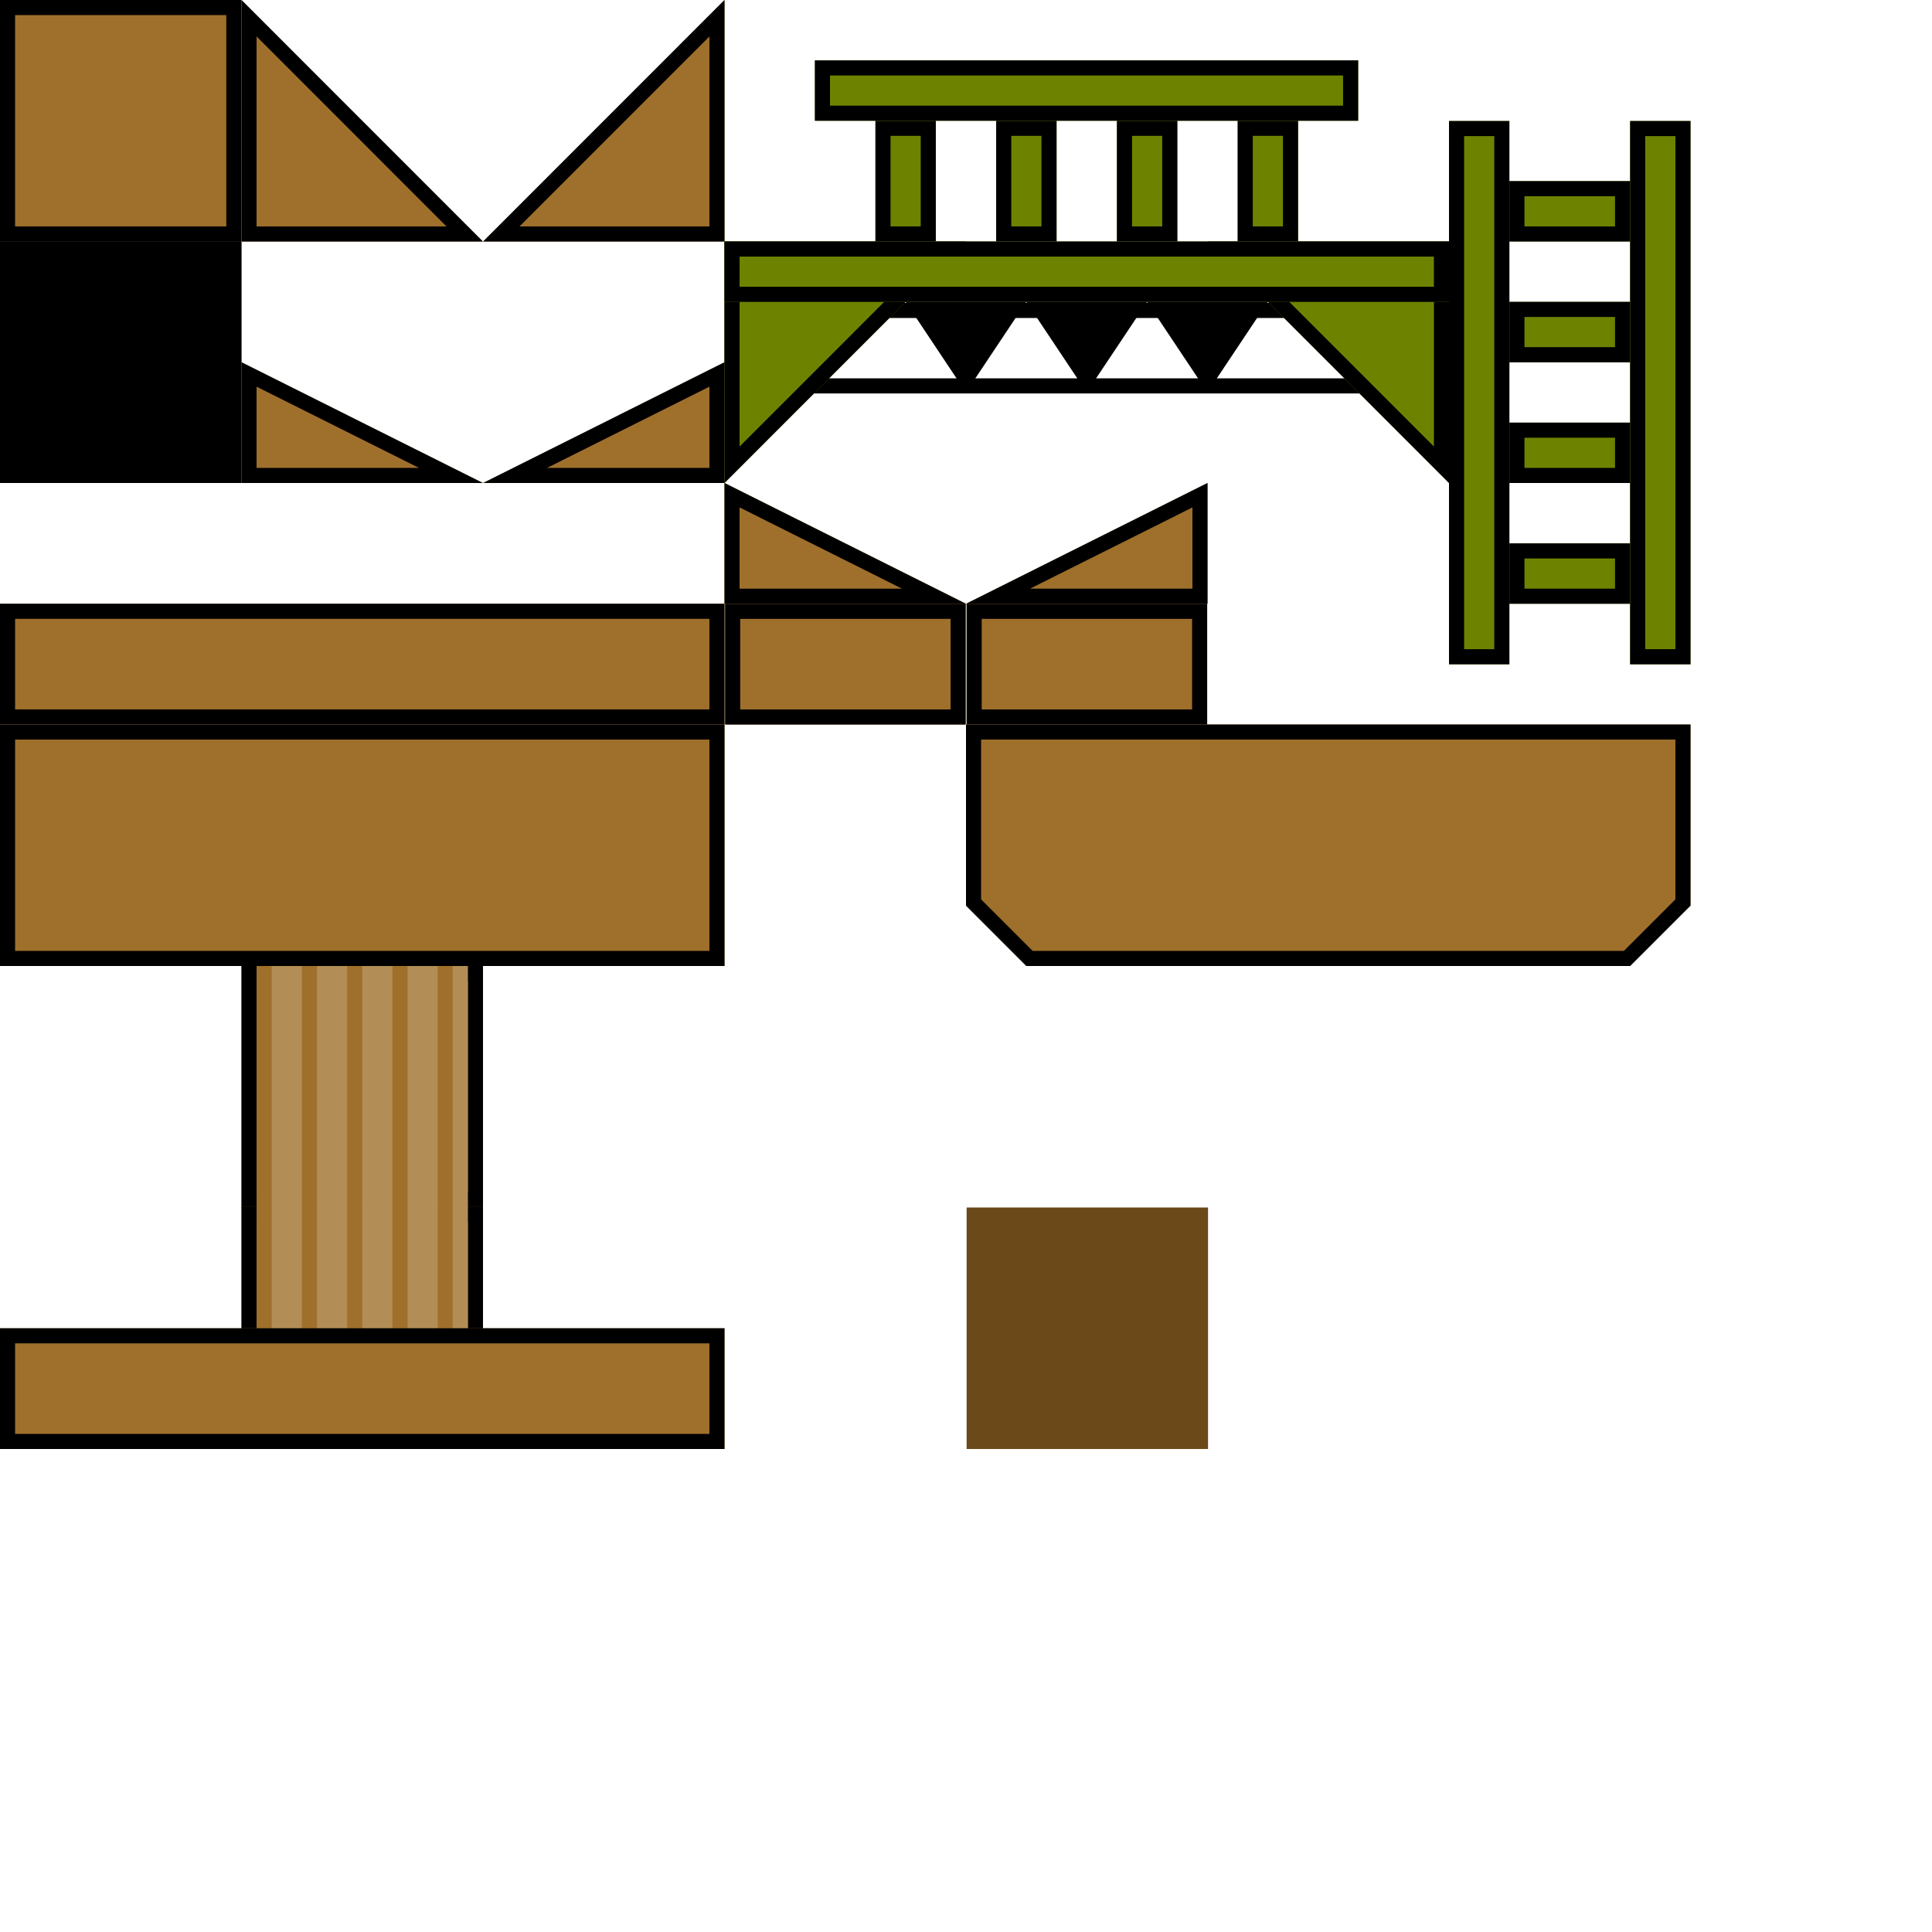 <?xml version="1.0" encoding="UTF-8" standalone="no"?>
<!DOCTYPE svg PUBLIC "-//W3C//DTD SVG 1.1//EN" "http://www.w3.org/Graphics/SVG/1.1/DTD/svg11.dtd">
<svg width="100%" height="100%" viewBox="0 0 128 128" version="1.1" xmlns="http://www.w3.org/2000/svg" xmlns:xlink="http://www.w3.org/1999/xlink" xml:space="preserve" xmlns:serif="http://www.serif.com/" style="fill-rule:evenodd;clip-rule:evenodd;stroke-linejoin:round;stroke-miterlimit:2;">
    <g transform="matrix(1.091,0,0,1.5,-8.727,14.067)">
        <path d="M96,4L96,8L52,8L52,4L96,4ZM95.083,4.667L52.917,4.667L52.917,7.333L95.083,7.333L95.083,4.667Z"/>
    </g>
    <g transform="matrix(0.522,0,0,0.5,-0.711,0)">
        <rect x="1.361" y="0" width="30.639" height="32" style="fill:rgb(159,112,43);"/>
        <path d="M32,0L32,32L1.361,32L1.361,0L32,0ZM30.085,2L3.276,2L3.276,30L30.085,30L30.085,2Z"/>
    </g>
    <g transform="matrix(0.522,0,0,0.5,63.331,80)">
        <rect x="1.361" y="0" width="30.639" height="32" style="fill:rgb(107,73,25);"/>
    </g>
    <g transform="matrix(0.522,0,0,0.5,-0.711,16)">
        <rect x="1.361" y="0" width="30.639" height="32"/>
        <path d="M32,0L32,32L1.361,32L1.361,0L32,0ZM30.085,2L3.276,2L3.276,30L30.085,30L30.085,2Z"/>
    </g>
    <g transform="matrix(0.522,0,0,0.5,15.289,0)">
        <path d="M1.361,0L32,32L1.361,32L1.361,0Z" style="fill:rgb(159,112,43);"/>
        <path d="M1.361,0L32,32L1.361,32L1.361,0ZM3.276,4.828C3.276,4.828 3.276,30 3.276,30L27.377,30L3.276,4.828Z"/>
    </g>
    <g transform="matrix(0.522,0,0,0.5,15.289,16)">
        <path d="M1.361,16L32,32L1.361,32L1.361,16Z" style="fill:rgb(159,112,43);"/>
        <path d="M1.361,16L32,32L1.361,32L1.361,16ZM3.276,19.236C3.276,19.236 3.276,30 3.276,30L23.888,30L3.276,19.236Z"/>
    </g>
    <g transform="matrix(0.522,0,0,0.5,47.289,24)">
        <path d="M1.361,16L32,32L1.361,32L1.361,16Z" style="fill:rgb(159,112,43);"/>
        <path d="M1.361,16L32,32L1.361,32L1.361,16ZM3.276,19.236C3.276,19.236 3.276,30 3.276,30L23.888,30L3.276,19.236Z"/>
    </g>
    <g transform="matrix(-0.522,0,0,0.5,48.711,0)">
        <path d="M1.361,0L32,32L1.361,32L1.361,0Z" style="fill:rgb(159,112,43);"/>
        <path d="M1.361,0L1.361,32L32,32L1.361,0ZM3.276,4.828L27.377,30C27.377,30 3.276,30 3.276,30L3.276,4.828Z"/>
    </g>
    <g transform="matrix(-0.522,0,0,0.5,48.711,16)">
        <path d="M1.361,16L32,32L1.361,32L1.361,16Z" style="fill:rgb(159,112,43);"/>
        <path d="M1.361,16L1.361,32L32,32L1.361,16ZM3.276,19.236L23.888,30L3.276,30L3.276,19.236Z"/>
    </g>
    <g transform="matrix(-0.522,0,0,0.5,80.711,24)">
        <path d="M1.361,16L32,32L1.361,32L1.361,16Z" style="fill:rgb(159,112,43);"/>
        <path d="M1.361,16L1.361,32L32,32L1.361,16ZM3.276,19.236L23.888,30L3.276,30L3.276,19.236Z"/>
    </g>
    <g transform="matrix(0.522,6.39532e-17,6.12323e-17,-0.5,47.289,32)">
        <path d="M1.361,0L32,32L1.361,32L1.361,0Z" style="fill:rgb(109,131,0);"/>
        <path d="M1.361,0L1.361,32L32,32L1.361,0ZM3.276,4.828L27.377,30C27.377,30 3.276,30 3.276,30L3.276,4.828Z"/>
    </g>
    <g transform="matrix(-0.522,6.39532e-17,-6.12323e-17,-0.5,96.711,32)">
        <path d="M1.361,0L32,32L1.361,32L1.361,0Z" style="fill:rgb(109,131,0);"/>
        <path d="M1.361,0L32,32L1.361,32L1.361,0ZM3.276,4.828C3.276,4.828 3.276,30 3.276,30L27.377,30L3.276,4.828Z"/>
    </g>
    <g transform="matrix(1,0,0,1,-2,0)">
        <rect x="68" y="8" width="4" height="8" style="fill:rgb(109,131,0);"/>
        <path d="M72,8L72,16L68,16L68,8L72,8ZM71,9L69,9L69,15L71,15L71,9Z"/>
    </g>
    <g transform="matrix(6.12323e-17,-1,1,6.12323e-17,92,100)">
        <rect x="68" y="8" width="4" height="8" style="fill:rgb(109,131,0);"/>
        <path d="M72,8L72,16L68,16L68,8L72,8ZM71,9L69,9L69,15L71,15L71,9Z"/>
    </g>
    <g transform="matrix(1,0,0,1,-10,0)">
        <rect x="68" y="8" width="4" height="8" style="fill:rgb(109,131,0);"/>
        <path d="M72,8L72,16L68,16L68,8L72,8ZM71,9L69,9L69,15L71,15L71,9Z"/>
    </g>
    <g transform="matrix(6.12323e-17,-1,1,6.12323e-17,92,108)">
        <rect x="68" y="8" width="4" height="8" style="fill:rgb(109,131,0);"/>
        <path d="M72,8L72,16L68,16L68,8L72,8ZM71,9L69,9L69,15L71,15L71,9Z"/>
    </g>
    <g transform="matrix(1,0,0,1,-2,0)">
        <rect x="76" y="8" width="4" height="8" style="fill:rgb(109,131,0);"/>
        <path d="M80,8L80,16L76,16L76,8L80,8ZM79,9L77,9L77,15L79,15L79,9Z"/>
    </g>
    <g transform="matrix(6.12323e-17,-1,1,6.12323e-17,92,100)">
        <rect x="76" y="8" width="4" height="8" style="fill:rgb(109,131,0);"/>
        <path d="M80,8L80,16L76,16L76,8L80,8ZM79,9L77,9L77,15L79,15L79,9Z"/>
    </g>
    <g transform="matrix(1,0,0,1,6,0)">
        <rect x="76" y="8" width="4" height="8" style="fill:rgb(109,131,0);"/>
        <path d="M80,8L80,16L76,16L76,8L80,8ZM79,9L77,9L77,15L79,15L79,9Z"/>
    </g>
    <g transform="matrix(6.12323e-17,-1,1,6.12323e-17,92,92)">
        <rect x="76" y="8" width="4" height="8" style="fill:rgb(109,131,0);"/>
        <path d="M80,8L80,16L76,16L76,8L80,8ZM79,9L77,9L77,15L79,15L79,9Z"/>
    </g>
    <g transform="matrix(0.818,0,0,1,11.454,0)">
        <rect x="52" y="4" width="44" height="4" style="fill:rgb(109,131,0);"/>
        <path d="M96,4L96,8L52,8L52,4L96,4ZM94.778,5L53.222,5L53.222,7L94.778,7L94.778,5Z"/>
    </g>
    <g transform="matrix(5.00992e-17,-0.818,1,6.12323e-17,92,86.546)">
        <rect x="52" y="4" width="44" height="4" style="fill:rgb(109,131,0);"/>
        <path d="M96,4L96,8L52,8L52,4L96,4ZM94.778,5L53.222,5L53.222,7L94.778,7L94.778,5Z"/>
    </g>
    <g transform="matrix(5.00992e-17,-0.818,1,6.12323e-17,104,86.546)">
        <rect x="52" y="4" width="44" height="4" style="fill:rgb(109,131,0);"/>
        <path d="M96,4L96,8L52,8L52,4L96,4ZM94.778,5L53.222,5L53.222,7L94.778,7L94.778,5Z"/>
    </g>
    <rect x="16" y="64" width="16" height="16" style="fill:rgb(159,112,43);"/>
    <path d="M32,64L32,80L16,80L16,64L32,64ZM31,65L17,65L17,79L31,79L31,65Z"/>
    <g transform="matrix(1,0,0,0.562,0,44)">
        <rect x="16" y="64" width="16" height="16" style="fill:rgb(159,112,43);"/>
        <path d="M32,64L32,80L16,80L16,64L32,64ZM31,65.778L17,65.778L17,78.222L31,78.222L31,65.778Z"/>
    </g>
    <g transform="matrix(0.875,0,0,1,3,0)">
        <rect x="16" y="64" width="16" height="16" style="fill:rgb(159,112,43);"/>
    </g>
    <g transform="matrix(0.875,0,0,0.562,3,44)">
        <rect x="16" y="64" width="16" height="16" style="fill:rgb(159,112,43);"/>
    </g>
    <g transform="matrix(0.125,0,0,1,16,0)">
        <rect x="16" y="64" width="16" height="16" style="fill:rgb(178,141,85);"/>
    </g>
    <g transform="matrix(0.125,0,0,0.562,16,44)">
        <rect x="16" y="64" width="16" height="16" style="fill:rgb(178,141,85);"/>
    </g>
    <g transform="matrix(0.125,0,0,1,19,0)">
        <rect x="16" y="64" width="16" height="16" style="fill:rgb(178,141,85);"/>
    </g>
    <g transform="matrix(0.125,0,0,0.562,19,44)">
        <rect x="16" y="64" width="16" height="16" style="fill:rgb(178,141,85);"/>
    </g>
    <g transform="matrix(0.125,0,0,1,22,0)">
        <rect x="16" y="64" width="16" height="16" style="fill:rgb(178,141,85);"/>
    </g>
    <g transform="matrix(0.125,0,0,0.562,22,44)">
        <rect x="16" y="64" width="16" height="16" style="fill:rgb(178,141,85);"/>
    </g>
    <g transform="matrix(0.125,0,0,1,25,0)">
        <rect x="16" y="64" width="16" height="16" style="fill:rgb(178,141,85);"/>
    </g>
    <g transform="matrix(0.125,0,0,0.562,25,44)">
        <rect x="16" y="64" width="16" height="16" style="fill:rgb(178,141,85);"/>
    </g>
    <g transform="matrix(0.062,0,0,1,29,0)">
        <rect x="16" y="64" width="16" height="16" style="fill:rgb(178,141,85);"/>
    </g>
    <g transform="matrix(0.062,0,0,0.562,29,44)">
        <rect x="16" y="64" width="16" height="16" style="fill:rgb(178,141,85);"/>
    </g>
    <rect x="0" y="88" width="48" height="8" style="fill:rgb(159,112,43);"/>
    <path d="M48,88L48,96L0,96L0,88L48,88ZM47,89L1,89L1,95L47,95L47,89Z"/>
    <g transform="matrix(1,0,0,1,0,-48)">
        <rect x="0" y="88" width="48" height="8" style="fill:rgb(159,112,43);"/>
        <path d="M48,88L48,96L0,96L0,88L48,88ZM47,89L1,89L1,95L47,95L47,89Z"/>
    </g>
    <g transform="matrix(0.332,0,0,1,48.042,-48)">
        <rect x="0" y="88" width="48" height="8" style="fill:rgb(159,112,43);"/>
        <path d="M48,88L48,96L0,96L0,88L48,88ZM44.992,89L3.008,89C3.008,89 3.008,95 3.008,95L44.992,95L44.992,89Z"/>
    </g>
    <g transform="matrix(0.332,0,0,1,64.042,-48)">
        <rect x="0" y="88" width="48" height="8" style="fill:rgb(159,112,43);"/>
        <path d="M48,88L48,96L0,96L0,88L48,88ZM44.992,89L3.008,89C3.008,89 3.008,95 3.008,95L44.992,95L44.992,89Z"/>
    </g>
    <rect x="0" y="48" width="48" height="16" style="fill:rgb(159,112,43);"/>
    <path d="M48,48L48,64L0,64L0,48L48,48ZM47,49L1,49L1,63L47,63L47,49Z"/>
    <g transform="matrix(1,0,0,0.25,48,4)">
        <rect x="0" y="48" width="48" height="16" style="fill:rgb(109,131,0);"/>
        <path d="M48,48L48,64L0,64L0,48L48,48ZM47,52L1,52L1,60L47,60L47,52Z"/>
    </g>
    <g transform="matrix(1,0,0,1,64,0)">
        <path d="M48,48L48,60L44,64L4,64L0,60L0,48L48,48Z" style="fill:rgb(159,112,43);"/>
        <path d="M48,48L48,60L44,64L4,64L0,60L0,48L48,48ZM47,49L1,49C1,49 1,59.586 1,59.586L4.414,63C4.414,63 43.586,63 43.586,63L47,59.586L47,49Z"/>
    </g>
    <g transform="matrix(-1.423,1.7426e-16,-1.16098e-16,-0.948,172.76,57.92)">
        <path d="M70.811,33.671L73.622,40L68,40L70.811,33.671Z"/>
    </g>
    <g transform="matrix(-1.423,1.7426e-16,-1.16098e-16,-0.948,180.76,57.92)">
        <path d="M70.811,33.671L73.622,40L68,40L70.811,33.671Z"/>
    </g>
    <g transform="matrix(-1.423,1.7426e-16,-1.16098e-16,-0.948,164.76,57.92)">
        <path d="M70.811,33.671L73.622,40L68,40L70.811,33.671Z"/>
    </g>
</svg>
